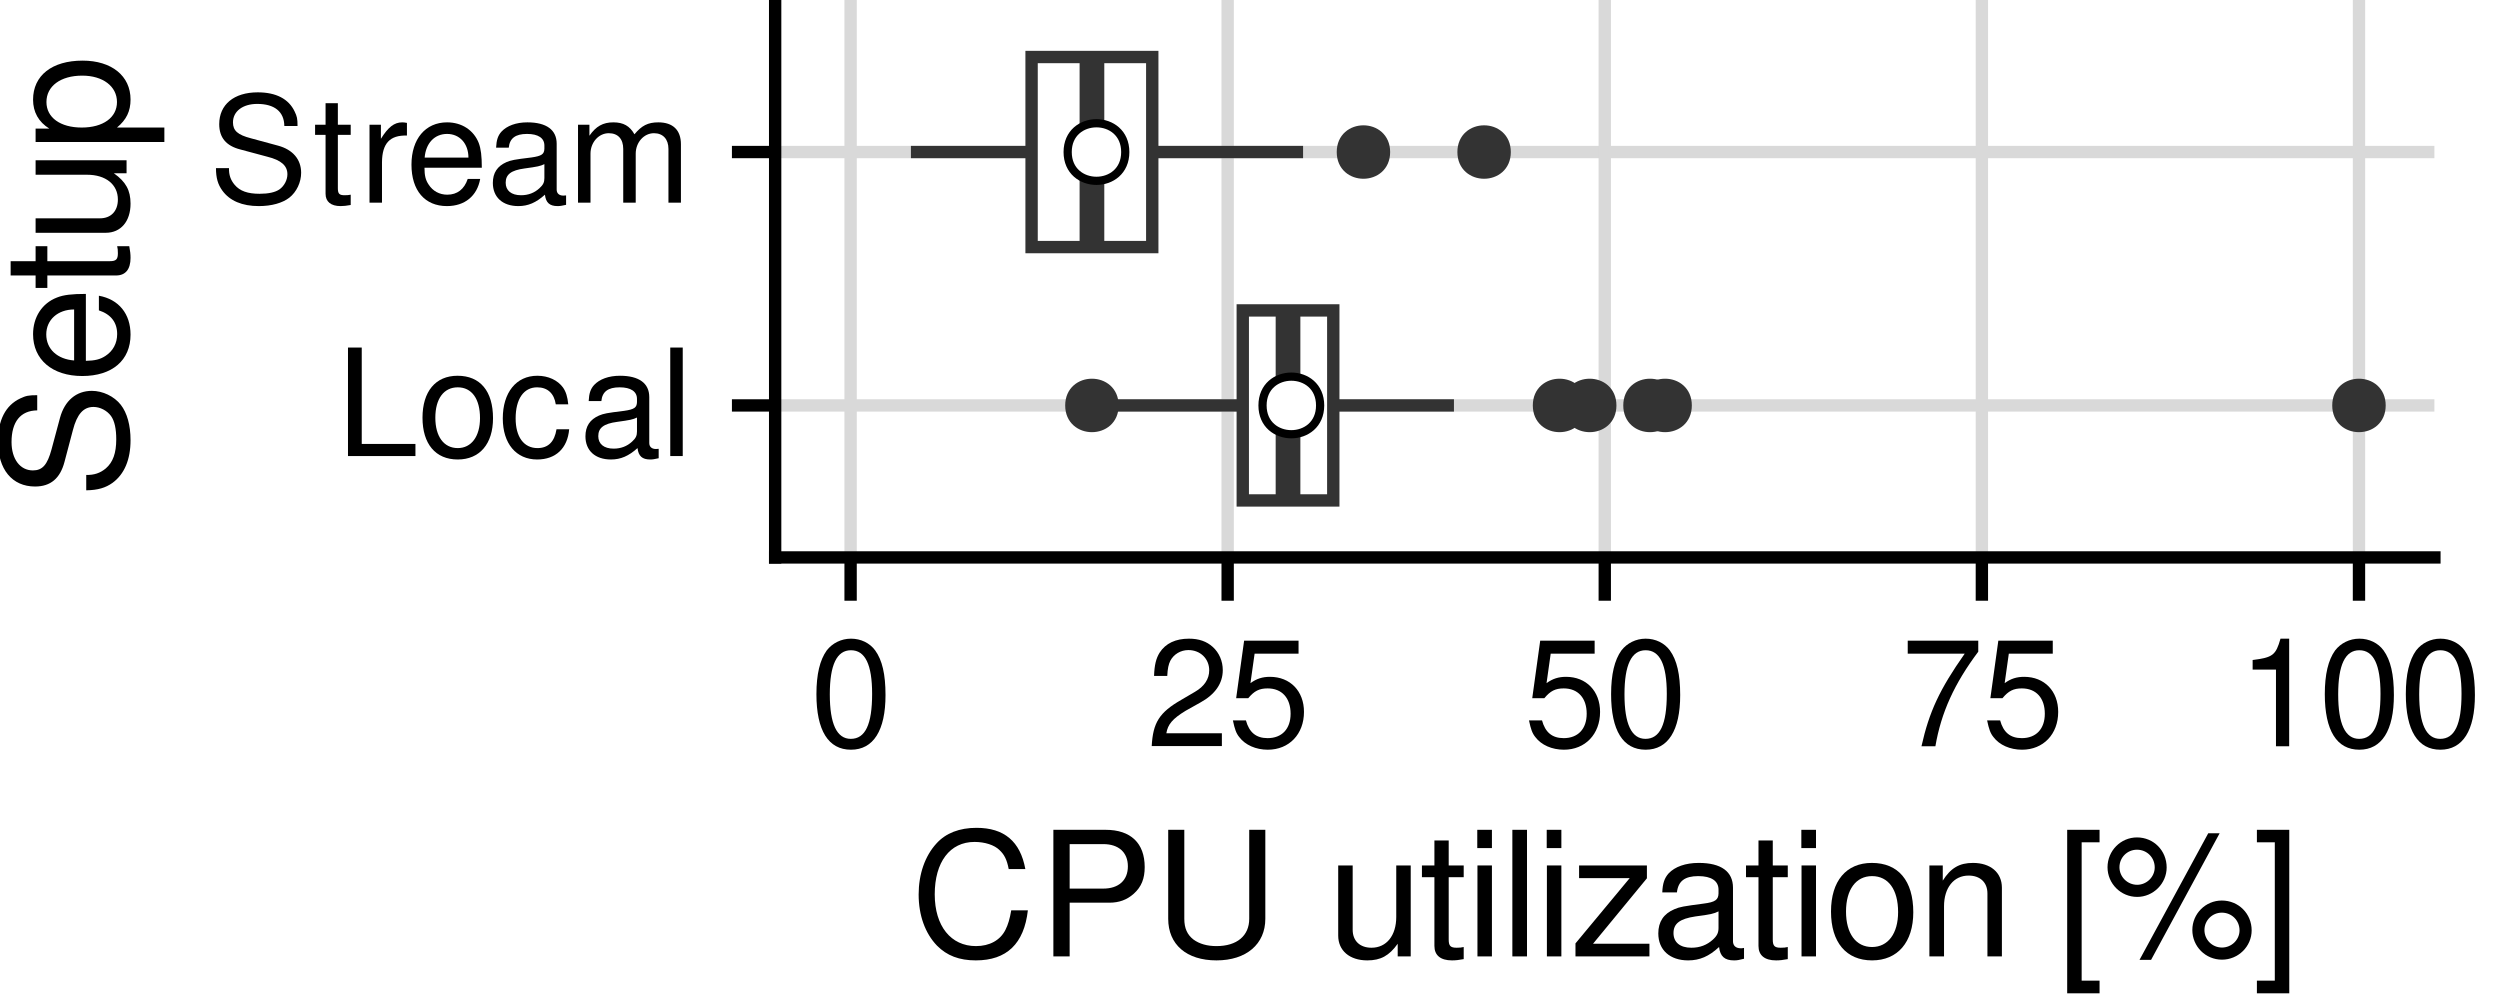 <?xml version="1.0" encoding="UTF-8"?>
<svg xmlns="http://www.w3.org/2000/svg" xmlns:xlink="http://www.w3.org/1999/xlink" width="216pt" height="86pt" viewBox="0 0 216 86" version="1.1">
<defs>
<g>
<symbol overflow="visible" id="glyph0-0">
<path style="stroke:none;" d=""/>
</symbol>
<symbol overflow="visible" id="glyph0-1">
<path style="stroke:none;" d="M 2.219 -9.375 L 1.031 -9.375 L 1.031 0 L 6.859 0 L 6.859 -1.047 L 2.219 -1.047 Z M 2.219 -9.375 "/>
</symbol>
<symbol overflow="visible" id="glyph0-2">
<path style="stroke:none;" d="M 3.5 -6.938 C 1.594 -6.938 0.469 -5.578 0.469 -3.312 C 0.469 -1.047 1.594 0.297 3.516 0.297 C 5.406 0.297 6.562 -1.047 6.562 -3.266 C 6.562 -5.609 5.453 -6.938 3.5 -6.938 Z M 3.516 -5.938 C 4.719 -5.938 5.438 -4.953 5.438 -3.281 C 5.438 -1.688 4.688 -0.688 3.516 -0.688 C 2.312 -0.688 1.578 -1.688 1.578 -3.312 C 1.578 -4.953 2.312 -5.938 3.516 -5.938 Z M 3.516 -5.938 "/>
</symbol>
<symbol overflow="visible" id="glyph0-3">
<path style="stroke:none;" d="M 6.062 -4.469 C 6 -5.125 5.859 -5.562 5.609 -5.922 C 5.141 -6.562 4.328 -6.938 3.391 -6.938 C 1.562 -6.938 0.406 -5.484 0.406 -3.25 C 0.406 -1.078 1.562 0.297 3.375 0.297 C 4.984 0.297 6 -0.672 6.141 -2.312 L 5.047 -2.312 C 4.875 -1.234 4.328 -0.688 3.406 -0.688 C 2.219 -0.688 1.516 -1.656 1.516 -3.25 C 1.516 -4.938 2.219 -5.938 3.375 -5.938 C 4.281 -5.938 4.844 -5.406 4.984 -4.469 Z M 6.062 -4.469 "/>
</symbol>
<symbol overflow="visible" id="glyph0-4">
<path style="stroke:none;" d="M 6.875 -0.625 C 6.766 -0.609 6.719 -0.609 6.641 -0.609 C 6.281 -0.609 6.062 -0.797 6.062 -1.125 L 6.062 -5.094 C 6.062 -6.281 5.188 -6.938 3.531 -6.938 C 2.547 -6.938 1.766 -6.641 1.297 -6.141 C 0.984 -5.797 0.859 -5.406 0.828 -4.75 L 1.922 -4.75 C 2 -5.562 2.5 -5.938 3.5 -5.938 C 4.469 -5.938 5 -5.578 5 -4.938 L 5 -4.656 C 4.984 -4.188 4.766 -4.031 3.891 -3.906 C 2.359 -3.719 2.141 -3.672 1.719 -3.5 C 0.938 -3.156 0.547 -2.578 0.547 -1.703 C 0.547 -0.469 1.391 0.297 2.75 0.297 C 3.594 0.297 4.281 0 5.047 -0.688 C 5.125 0 5.453 0.297 6.141 0.297 C 6.375 0.297 6.516 0.266 6.875 0.188 Z M 5 -2.125 C 5 -1.766 4.906 -1.547 4.578 -1.25 C 4.141 -0.844 3.609 -0.641 2.984 -0.641 C 2.141 -0.641 1.656 -1.047 1.656 -1.719 C 1.656 -2.438 2.125 -2.797 3.281 -2.953 C 4.422 -3.109 4.641 -3.156 5 -3.328 Z M 5 -2.125 "/>
</symbol>
<symbol overflow="visible" id="glyph0-5">
<path style="stroke:none;" d="M 1.953 -9.375 L 0.875 -9.375 L 0.875 0 L 1.953 0 Z M 1.953 -9.375 "/>
</symbol>
<symbol overflow="visible" id="glyph0-6">
<path style="stroke:none;" d="M 7.672 -6.625 C 7.672 -7.266 7.625 -7.453 7.422 -7.875 C 6.906 -8.969 5.812 -9.531 4.234 -9.531 C 2.172 -9.531 0.906 -8.469 0.906 -6.781 C 0.906 -5.625 1.5 -4.906 2.734 -4.594 L 5.062 -3.969 C 6.266 -3.672 6.797 -3.188 6.797 -2.453 C 6.797 -1.953 6.516 -1.438 6.125 -1.156 C 5.75 -0.891 5.156 -0.766 4.391 -0.766 C 3.375 -0.766 2.688 -1 2.234 -1.547 C 1.891 -1.953 1.734 -2.406 1.75 -2.984 L 0.625 -2.984 C 0.625 -2.125 0.797 -1.562 1.172 -1.047 C 1.812 -0.156 2.891 0.297 4.328 0.297 C 5.438 0.297 6.359 0.031 6.953 -0.422 C 7.594 -0.922 7.984 -1.766 7.984 -2.578 C 7.984 -3.734 7.266 -4.578 6 -4.922 L 3.641 -5.562 C 2.5 -5.859 2.094 -6.219 2.094 -6.938 C 2.094 -7.891 2.938 -8.531 4.188 -8.531 C 5.688 -8.531 6.516 -7.859 6.531 -6.625 Z M 7.672 -6.625 "/>
</symbol>
<symbol overflow="visible" id="glyph0-7">
<path style="stroke:none;" d="M 3.266 -6.734 L 2.156 -6.734 L 2.156 -8.594 L 1.094 -8.594 L 1.094 -6.734 L 0.188 -6.734 L 0.188 -5.859 L 1.094 -5.859 L 1.094 -0.766 C 1.094 -0.078 1.562 0.297 2.391 0.297 C 2.672 0.297 2.906 0.266 3.266 0.203 L 3.266 -0.688 C 3.109 -0.656 2.969 -0.641 2.75 -0.641 C 2.281 -0.641 2.156 -0.766 2.156 -1.25 L 2.156 -5.859 L 3.266 -5.859 Z M 3.266 -6.734 "/>
</symbol>
<symbol overflow="visible" id="glyph0-8">
<path style="stroke:none;" d="M 0.891 -6.734 L 0.891 0 L 1.969 0 L 1.969 -3.5 C 1.984 -5.125 2.656 -5.844 4.125 -5.797 L 4.125 -6.891 C 3.953 -6.922 3.844 -6.938 3.719 -6.938 C 3.016 -6.938 2.5 -6.516 1.875 -5.516 L 1.875 -6.734 Z M 0.891 -6.734 "/>
</symbol>
<symbol overflow="visible" id="glyph0-9">
<path style="stroke:none;" d="M 6.594 -3.016 C 6.594 -4.031 6.516 -4.656 6.328 -5.156 C 5.891 -6.266 4.859 -6.938 3.594 -6.938 C 1.719 -6.938 0.516 -5.5 0.516 -3.281 C 0.516 -1.047 1.672 0.297 3.578 0.297 C 5.125 0.297 6.188 -0.578 6.453 -2.047 L 5.375 -2.047 C 5.078 -1.156 4.469 -0.688 3.609 -0.688 C 2.938 -0.688 2.359 -1 2 -1.562 C 1.734 -1.953 1.641 -2.344 1.641 -3.016 Z M 1.656 -3.891 C 1.75 -5.125 2.5 -5.938 3.594 -5.938 C 4.688 -5.938 5.438 -5.094 5.438 -3.891 Z M 1.656 -3.891 "/>
</symbol>
<symbol overflow="visible" id="glyph0-10">
<path style="stroke:none;" d="M 0.906 -6.734 L 0.906 0 L 1.984 0 L 1.984 -4.234 C 1.984 -5.203 2.688 -6 3.562 -6 C 4.359 -6 4.812 -5.5 4.812 -4.641 L 4.812 0 L 5.891 0 L 5.891 -4.234 C 5.891 -5.203 6.594 -6 7.469 -6 C 8.25 -6 8.719 -5.484 8.719 -4.641 L 8.719 0 L 9.797 0 L 9.797 -5.047 C 9.797 -6.266 9.109 -6.938 7.844 -6.938 C 6.938 -6.938 6.406 -6.656 5.781 -5.906 C 5.375 -6.625 4.828 -6.938 3.953 -6.938 C 3.062 -6.938 2.453 -6.594 1.891 -5.781 L 1.891 -6.734 Z M 0.906 -6.734 "/>
</symbol>
<symbol overflow="visible" id="glyph0-11">
<path style="stroke:none;" d="M 3.531 -9.297 C 2.688 -9.297 1.922 -8.906 1.438 -8.281 C 0.844 -7.453 0.547 -6.219 0.547 -4.5 C 0.547 -1.359 1.578 0.297 3.531 0.297 C 5.469 0.297 6.516 -1.359 6.516 -4.422 C 6.516 -6.219 6.234 -7.438 5.625 -8.281 C 5.156 -8.922 4.391 -9.297 3.531 -9.297 Z M 3.531 -8.297 C 4.766 -8.297 5.359 -7.047 5.359 -4.531 C 5.359 -1.875 4.766 -0.641 3.516 -0.641 C 2.312 -0.641 1.703 -1.922 1.703 -4.484 C 1.703 -7.047 2.312 -8.297 3.531 -8.297 Z M 3.531 -8.297 "/>
</symbol>
<symbol overflow="visible" id="glyph0-12">
<path style="stroke:none;" d="M 6.5 -1.125 L 1.703 -1.125 C 1.828 -1.891 2.234 -2.375 3.359 -3.062 L 4.641 -3.781 C 5.922 -4.484 6.578 -5.438 6.578 -6.578 C 6.578 -7.359 6.266 -8.078 5.719 -8.578 C 5.188 -9.062 4.516 -9.297 3.656 -9.297 C 2.5 -9.297 1.641 -8.891 1.125 -8.094 C 0.812 -7.594 0.672 -7.016 0.641 -6.078 L 1.781 -6.078 C 1.812 -6.719 1.891 -7.078 2.047 -7.391 C 2.344 -7.953 2.938 -8.312 3.609 -8.312 C 4.641 -8.312 5.406 -7.562 5.406 -6.562 C 5.406 -5.812 4.984 -5.172 4.172 -4.703 L 3 -4.016 C 1.094 -2.922 0.547 -2.047 0.438 -0.016 L 6.5 -0.016 Z M 6.5 -1.125 "/>
</symbol>
<symbol overflow="visible" id="glyph0-13">
<path style="stroke:none;" d="M 6.125 -9.125 L 1.422 -9.125 L 0.734 -4.156 L 1.781 -4.156 C 2.297 -4.781 2.734 -5 3.453 -5 C 4.688 -5 5.438 -4.172 5.438 -2.812 C 5.438 -1.5 4.688 -0.703 3.453 -0.703 C 2.453 -0.703 1.859 -1.203 1.578 -2.234 L 0.453 -2.234 C 0.609 -1.484 0.734 -1.125 1 -0.797 C 1.516 -0.109 2.438 0.297 3.469 0.297 C 5.312 0.297 6.594 -1.047 6.594 -2.969 C 6.594 -4.766 5.406 -6 3.656 -6 C 3.016 -6 2.5 -5.844 1.969 -5.453 L 2.328 -8 L 6.125 -8 Z M 6.125 -9.125 "/>
</symbol>
<symbol overflow="visible" id="glyph0-14">
<path style="stroke:none;" d="M 6.688 -9.125 L 0.594 -9.125 L 0.594 -8 L 5.516 -8 C 3.344 -4.906 2.453 -3 1.781 0 L 2.984 0 C 3.484 -2.922 4.625 -5.422 6.688 -8.172 Z M 6.688 -9.125 "/>
</symbol>
<symbol overflow="visible" id="glyph0-15">
<path style="stroke:none;" d="M 3.328 -6.625 L 3.328 0 L 4.469 0 L 4.469 -9.297 L 3.719 -9.297 C 3.312 -7.875 3.062 -7.672 1.312 -7.453 L 1.312 -6.625 Z M 3.328 -6.625 "/>
</symbol>
<symbol overflow="visible" id="glyph1-0">
<path style="stroke:none;" d=""/>
</symbol>
<symbol overflow="visible" id="glyph1-1">
<path style="stroke:none;" d="M 9.938 -7.547 C 9.5 -9.938 8.109 -11.109 5.719 -11.109 C 4.25 -11.109 3.062 -10.656 2.25 -9.75 C 1.266 -8.672 0.719 -7.109 0.719 -5.344 C 0.719 -3.547 1.281 -2 2.297 -0.938 C 3.156 -0.062 4.234 0.344 5.656 0.344 C 8.328 0.344 9.828 -1.094 10.156 -3.984 L 8.719 -3.984 C 8.594 -3.234 8.438 -2.734 8.219 -2.297 C 7.766 -1.391 6.844 -0.891 5.672 -0.891 C 3.5 -0.891 2.109 -2.625 2.109 -5.359 C 2.109 -8.156 3.422 -9.891 5.547 -9.891 C 6.438 -9.891 7.266 -9.625 7.703 -9.188 C 8.109 -8.812 8.344 -8.375 8.5 -7.547 Z M 9.938 -7.547 "/>
</symbol>
<symbol overflow="visible" id="glyph1-2">
<path style="stroke:none;" d="M 2.766 -4.641 L 6.188 -4.641 C 7.047 -4.641 7.719 -4.891 8.312 -5.422 C 8.969 -6.016 9.25 -6.719 9.25 -7.719 C 9.25 -9.781 8.047 -10.938 5.875 -10.938 L 1.359 -10.938 L 1.359 0 L 2.766 0 Z M 2.766 -5.859 L 2.766 -9.703 L 5.672 -9.703 C 7 -9.703 7.797 -8.984 7.797 -7.781 C 7.797 -6.578 7 -5.859 5.672 -5.859 Z M 2.766 -5.859 "/>
</symbol>
<symbol overflow="visible" id="glyph1-3">
<path style="stroke:none;" d="M 8.281 -10.938 L 8.281 -3.25 C 8.281 -1.781 7.219 -0.891 5.453 -0.891 C 4.656 -0.891 3.984 -1.078 3.469 -1.453 C 2.922 -1.875 2.672 -2.438 2.672 -3.25 L 2.672 -10.938 L 1.281 -10.938 L 1.281 -3.25 C 1.281 -1.031 2.859 0.344 5.453 0.344 C 8.031 0.344 9.672 -1.062 9.672 -3.25 L 9.672 -10.938 Z M 8.281 -10.938 "/>
</symbol>
<symbol overflow="visible" id="glyph1-4">
<path style="stroke:none;" d=""/>
</symbol>
<symbol overflow="visible" id="glyph1-5">
<path style="stroke:none;" d="M 7.234 0 L 7.234 -7.859 L 5.984 -7.859 L 5.984 -3.406 C 5.984 -1.797 5.141 -0.75 3.844 -0.75 C 2.844 -0.75 2.219 -1.344 2.219 -2.297 L 2.219 -7.859 L 0.969 -7.859 L 0.969 -1.797 C 0.969 -0.5 1.953 0.344 3.484 0.344 C 4.641 0.344 5.375 -0.062 6.109 -1.094 L 6.109 0 Z M 7.234 0 "/>
</symbol>
<symbol overflow="visible" id="glyph1-6">
<path style="stroke:none;" d="M 3.812 -7.859 L 2.516 -7.859 L 2.516 -10.016 L 1.281 -10.016 L 1.281 -7.859 L 0.203 -7.859 L 0.203 -6.844 L 1.281 -6.844 L 1.281 -0.906 C 1.281 -0.094 1.812 0.344 2.797 0.344 C 3.125 0.344 3.391 0.312 3.812 0.234 L 3.812 -0.812 C 3.625 -0.766 3.469 -0.75 3.203 -0.75 C 2.672 -0.75 2.516 -0.906 2.516 -1.453 L 2.516 -6.844 L 3.812 -6.844 Z M 3.812 -7.859 "/>
</symbol>
<symbol overflow="visible" id="glyph1-7">
<path style="stroke:none;" d="M 2.25 -7.859 L 1 -7.859 L 1 0 L 2.25 0 Z M 2.25 -10.938 L 0.984 -10.938 L 0.984 -9.359 L 2.25 -9.359 Z M 2.25 -10.938 "/>
</symbol>
<symbol overflow="visible" id="glyph1-8">
<path style="stroke:none;" d="M 2.281 -10.938 L 1.016 -10.938 L 1.016 0 L 2.281 0 Z M 2.281 -10.938 "/>
</symbol>
<symbol overflow="visible" id="glyph1-9">
<path style="stroke:none;" d="M 6.641 -7.859 L 0.781 -7.859 L 0.781 -6.766 L 5.156 -6.766 L 0.469 -1.125 L 0.469 0 L 6.859 0 L 6.859 -1.094 L 1.984 -1.094 L 6.641 -6.75 Z M 6.641 -7.859 "/>
</symbol>
<symbol overflow="visible" id="glyph1-10">
<path style="stroke:none;" d="M 8.031 -0.734 C 7.891 -0.703 7.828 -0.703 7.75 -0.703 C 7.312 -0.703 7.078 -0.938 7.078 -1.312 L 7.078 -5.938 C 7.078 -7.328 6.062 -8.078 4.125 -8.078 C 2.969 -8.078 2.062 -7.75 1.516 -7.172 C 1.156 -6.766 1 -6.312 0.969 -5.531 L 2.234 -5.531 C 2.344 -6.5 2.906 -6.938 4.078 -6.938 C 5.219 -6.938 5.828 -6.516 5.828 -5.766 L 5.828 -5.438 C 5.812 -4.891 5.547 -4.688 4.531 -4.562 C 2.766 -4.328 2.484 -4.281 2.016 -4.078 C 1.094 -3.688 0.625 -3 0.625 -1.984 C 0.625 -0.562 1.625 0.344 3.203 0.344 C 4.203 0.344 5 0 5.875 -0.812 C 5.969 0 6.359 0.344 7.172 0.344 C 7.438 0.344 7.609 0.312 8.031 0.203 Z M 5.828 -2.469 C 5.828 -2.062 5.719 -1.797 5.344 -1.453 C 4.828 -0.984 4.219 -0.75 3.484 -0.75 C 2.5 -0.75 1.938 -1.219 1.938 -2.016 C 1.938 -2.828 2.469 -3.25 3.828 -3.453 C 5.156 -3.625 5.422 -3.688 5.828 -3.891 Z M 5.828 -2.469 "/>
</symbol>
<symbol overflow="visible" id="glyph1-11">
<path style="stroke:none;" d="M 4.078 -8.078 C 1.859 -8.078 0.547 -6.516 0.547 -3.875 C 0.547 -1.219 1.859 0.344 4.094 0.344 C 6.312 0.344 7.656 -1.234 7.656 -3.812 C 7.656 -6.547 6.359 -8.078 4.078 -8.078 Z M 4.094 -6.938 C 5.5 -6.938 6.344 -5.781 6.344 -3.828 C 6.344 -1.969 5.469 -0.812 4.094 -0.812 C 2.703 -0.812 1.844 -1.969 1.844 -3.875 C 1.844 -5.781 2.703 -6.938 4.094 -6.938 Z M 4.094 -6.938 "/>
</symbol>
<symbol overflow="visible" id="glyph1-12">
<path style="stroke:none;" d="M 1.047 -7.859 L 1.047 0 L 2.312 0 L 2.312 -4.328 C 2.312 -5.938 3.156 -6.984 4.438 -6.984 C 5.438 -6.984 6.062 -6.391 6.062 -5.438 L 6.062 0 L 7.312 0 L 7.312 -5.938 C 7.312 -7.25 6.328 -8.078 4.812 -8.078 C 3.641 -8.078 2.891 -7.641 2.203 -6.547 L 2.203 -7.859 Z M 1.047 -7.859 "/>
</symbol>
<symbol overflow="visible" id="glyph1-13">
<path style="stroke:none;" d="M 3.75 -10.938 L 0.953 -10.938 L 0.953 3.188 L 3.75 3.188 L 3.75 2.094 L 2.203 2.094 L 2.203 -9.859 L 3.75 -9.859 Z M 3.75 -10.938 "/>
</symbol>
<symbol overflow="visible" id="glyph1-14">
<path style="stroke:none;" d="M 2.984 -10.281 C 1.578 -10.281 0.438 -9.125 0.438 -7.703 C 0.438 -6.297 1.578 -5.141 3 -5.141 C 4.391 -5.141 5.547 -6.297 5.547 -7.688 C 5.547 -9.141 4.422 -10.281 2.984 -10.281 Z M 2.984 -9.219 C 3.844 -9.219 4.516 -8.547 4.516 -7.688 C 4.516 -6.875 3.828 -6.188 3 -6.188 C 2.156 -6.188 1.469 -6.875 1.469 -7.703 C 1.469 -8.547 2.141 -9.219 2.984 -9.219 Z M 9.141 -10.641 L 3.203 0.297 L 4.203 0.297 L 10.125 -10.641 Z M 10.312 -4.828 C 8.906 -4.828 7.766 -3.688 7.766 -2.281 C 7.766 -0.859 8.906 0.281 10.328 0.281 C 11.734 0.281 12.891 -0.859 12.891 -2.25 C 12.891 -3.688 11.766 -4.828 10.312 -4.828 Z M 10.312 -3.781 C 11.172 -3.781 11.844 -3.109 11.844 -2.25 C 11.844 -1.438 11.156 -0.766 10.328 -0.766 C 9.484 -0.766 8.812 -1.438 8.812 -2.281 C 8.812 -3.109 9.484 -3.781 10.312 -3.781 Z M 10.312 -3.781 "/>
</symbol>
<symbol overflow="visible" id="glyph1-15">
<path style="stroke:none;" d="M 0.344 3.188 L 3.141 3.188 L 3.141 -10.938 L 0.344 -10.938 L 0.344 -9.859 L 1.891 -9.859 L 1.891 2.094 L 0.344 2.094 Z M 0.344 3.188 "/>
</symbol>
<symbol overflow="visible" id="glyph2-0">
<path style="stroke:none;" d=""/>
</symbol>
<symbol overflow="visible" id="glyph2-1">
<path style="stroke:none;" d="M -7.719 -8.938 C -8.469 -8.938 -8.688 -8.891 -9.188 -8.656 C -10.453 -8.062 -11.109 -6.781 -11.109 -4.938 C -11.109 -2.531 -9.891 -1.047 -7.906 -1.047 C -6.562 -1.047 -5.734 -1.75 -5.359 -3.188 L -4.641 -5.906 C -4.281 -7.312 -3.719 -7.922 -2.859 -7.922 C -2.281 -7.922 -1.688 -7.609 -1.344 -7.141 C -1.031 -6.703 -0.891 -6.016 -0.891 -5.125 C -0.891 -3.938 -1.172 -3.141 -1.797 -2.609 C -2.281 -2.203 -2.812 -2.031 -3.484 -2.047 L -3.484 -0.719 C -2.469 -0.734 -1.812 -0.938 -1.219 -1.359 C -0.188 -2.109 0.344 -3.375 0.344 -5.047 C 0.344 -6.344 0.047 -7.406 -0.5 -8.109 C -1.078 -8.844 -2.062 -9.312 -3 -9.312 C -4.344 -9.312 -5.344 -8.469 -5.75 -6.984 L -6.484 -4.25 C -6.844 -2.922 -7.266 -2.438 -8.094 -2.438 C -9.203 -2.438 -9.938 -3.422 -9.938 -4.891 C -9.938 -6.625 -9.172 -7.609 -7.719 -7.625 Z M -7.719 -8.938 "/>
</symbol>
<symbol overflow="visible" id="glyph2-2">
<path style="stroke:none;" d="M -3.516 -7.688 C -4.703 -7.688 -5.438 -7.609 -6.016 -7.375 C -7.312 -6.875 -8.078 -5.672 -8.078 -4.203 C -8.078 -2.016 -6.422 -0.594 -3.828 -0.594 C -1.234 -0.594 0.344 -1.953 0.344 -4.172 C 0.344 -5.969 -0.672 -7.219 -2.391 -7.531 L -2.391 -6.266 C -1.344 -5.922 -0.812 -5.219 -0.812 -4.219 C -0.812 -3.422 -1.172 -2.75 -1.828 -2.328 C -2.281 -2.031 -2.734 -1.922 -3.516 -1.906 Z M -4.531 -1.938 C -5.984 -2.047 -6.938 -2.922 -6.938 -4.188 C -6.938 -5.453 -5.938 -6.344 -4.531 -6.344 Z M -4.531 -1.938 "/>
</symbol>
<symbol overflow="visible" id="glyph2-3">
<path style="stroke:none;" d="M -7.859 -3.812 L -7.859 -2.516 L -10.016 -2.516 L -10.016 -1.281 L -7.859 -1.281 L -7.859 -0.203 L -6.844 -0.203 L -6.844 -1.281 L -0.906 -1.281 C -0.094 -1.281 0.344 -1.812 0.344 -2.797 C 0.344 -3.125 0.312 -3.391 0.234 -3.812 L -0.812 -3.812 C -0.766 -3.625 -0.75 -3.469 -0.75 -3.203 C -0.75 -2.672 -0.906 -2.516 -1.453 -2.516 L -6.844 -2.516 L -6.844 -3.812 Z M -7.859 -3.812 "/>
</symbol>
<symbol overflow="visible" id="glyph2-4">
<path style="stroke:none;" d="M 0 -7.234 L -7.859 -7.234 L -7.859 -5.984 L -3.406 -5.984 C -1.797 -5.984 -0.75 -5.141 -0.75 -3.844 C -0.75 -2.844 -1.344 -2.219 -2.297 -2.219 L -7.859 -2.219 L -7.859 -0.969 L -1.797 -0.969 C -0.5 -0.969 0.344 -1.953 0.344 -3.484 C 0.344 -4.641 -0.062 -5.375 -1.094 -6.109 L 0 -6.109 Z M 0 -7.234 "/>
</symbol>
<symbol overflow="visible" id="glyph2-5">
<path style="stroke:none;" d="M 3.266 -0.812 L 3.266 -2.062 L -0.828 -2.062 C -0.016 -2.734 0.344 -3.469 0.344 -4.484 C 0.344 -6.531 -1.297 -7.844 -3.797 -7.844 C -6.438 -7.844 -8.078 -6.562 -8.078 -4.469 C -8.078 -3.406 -7.609 -2.547 -6.672 -1.969 L -7.859 -1.969 L -7.859 -0.812 Z M -6.922 -4.266 C -6.922 -5.641 -5.703 -6.547 -3.828 -6.547 C -2.047 -6.547 -0.828 -5.625 -0.828 -4.266 C -0.828 -2.922 -2.031 -2.062 -3.875 -2.062 C -5.719 -2.062 -6.922 -2.922 -6.922 -4.266 Z M -6.922 -4.266 "/>
</symbol>
</g>
</defs>
<g id="surface332">
<rect x="0" y="0" width="216" height="86" style="fill:rgb(100%,100%,100%);fill-opacity:1;stroke:none;"/>
<path style="fill:none;stroke-width:1.067;stroke-linecap:butt;stroke-linejoin:round;stroke:rgb(85.098%,85.098%,85.098%);stroke-opacity:1;stroke-miterlimit:10;" d="M 66.973 35.031 L 210.332 35.031 "/>
<path style="fill:none;stroke-width:1.067;stroke-linecap:butt;stroke-linejoin:round;stroke:rgb(85.098%,85.098%,85.098%);stroke-opacity:1;stroke-miterlimit:10;" d="M 66.973 13.137 L 210.332 13.137 "/>
<path style="fill:none;stroke-width:1.067;stroke-linecap:butt;stroke-linejoin:round;stroke:rgb(85.098%,85.098%,85.098%);stroke-opacity:1;stroke-miterlimit:10;" d="M 73.492 48.164 L 73.492 0 "/>
<path style="fill:none;stroke-width:1.067;stroke-linecap:butt;stroke-linejoin:round;stroke:rgb(85.098%,85.098%,85.098%);stroke-opacity:1;stroke-miterlimit:10;" d="M 106.07 48.164 L 106.07 0 "/>
<path style="fill:none;stroke-width:1.067;stroke-linecap:butt;stroke-linejoin:round;stroke:rgb(85.098%,85.098%,85.098%);stroke-opacity:1;stroke-miterlimit:10;" d="M 138.652 48.164 L 138.652 0 "/>
<path style="fill:none;stroke-width:1.067;stroke-linecap:butt;stroke-linejoin:round;stroke:rgb(85.098%,85.098%,85.098%);stroke-opacity:1;stroke-miterlimit:10;" d="M 171.234 48.164 L 171.234 0 "/>
<path style="fill:none;stroke-width:1.067;stroke-linecap:butt;stroke-linejoin:round;stroke:rgb(85.098%,85.098%,85.098%);stroke-opacity:1;stroke-miterlimit:10;" d="M 203.816 48.164 L 203.816 0 "/>
<path style="fill-rule:nonzero;fill:rgb(20%,20%,20%);fill-opacity:1;stroke-width:0.709;stroke-linecap:round;stroke-linejoin:round;stroke:rgb(20%,20%,20%);stroke-opacity:1;stroke-miterlimit:10;" d="M 205.77 35.031 C 205.77 37.637 201.859 37.637 201.859 35.031 C 201.859 32.422 205.77 32.422 205.77 35.031 "/>
<path style="fill-rule:nonzero;fill:rgb(20%,20%,20%);fill-opacity:1;stroke-width:0.709;stroke-linecap:round;stroke-linejoin:round;stroke:rgb(20%,20%,20%);stroke-opacity:1;stroke-miterlimit:10;" d="M 136.699 35.031 C 136.699 37.637 132.789 37.637 132.789 35.031 C 132.789 32.422 136.699 32.422 136.699 35.031 "/>
<path style="fill-rule:nonzero;fill:rgb(20%,20%,20%);fill-opacity:1;stroke-width:0.709;stroke-linecap:round;stroke-linejoin:round;stroke:rgb(20%,20%,20%);stroke-opacity:1;stroke-miterlimit:10;" d="M 139.305 35.031 C 139.305 37.637 135.395 37.637 135.395 35.031 C 135.395 32.422 139.305 32.422 139.305 35.031 "/>
<path style="fill-rule:nonzero;fill:rgb(20%,20%,20%);fill-opacity:1;stroke-width:0.709;stroke-linecap:round;stroke-linejoin:round;stroke:rgb(20%,20%,20%);stroke-opacity:1;stroke-miterlimit:10;" d="M 144.516 35.031 C 144.516 37.637 140.605 37.637 140.605 35.031 C 140.605 32.422 144.516 32.422 144.516 35.031 "/>
<path style="fill-rule:nonzero;fill:rgb(20%,20%,20%);fill-opacity:1;stroke-width:0.709;stroke-linecap:round;stroke-linejoin:round;stroke:rgb(20%,20%,20%);stroke-opacity:1;stroke-miterlimit:10;" d="M 145.82 35.031 C 145.82 37.637 141.91 37.637 141.91 35.031 C 141.91 32.422 145.82 32.422 145.82 35.031 "/>
<path style="fill-rule:nonzero;fill:rgb(20%,20%,20%);fill-opacity:1;stroke-width:0.709;stroke-linecap:round;stroke-linejoin:round;stroke:rgb(20%,20%,20%);stroke-opacity:1;stroke-miterlimit:10;" d="M 96.297 35.031 C 96.297 37.637 92.387 37.637 92.387 35.031 C 92.387 32.422 96.297 32.422 96.297 35.031 "/>
<path style="fill:none;stroke-width:1.067;stroke-linecap:butt;stroke-linejoin:round;stroke:rgb(20%,20%,20%);stroke-opacity:1;stroke-miterlimit:10;" d="M 115.195 35.031 L 125.621 35.031 "/>
<path style="fill:none;stroke-width:1.067;stroke-linecap:butt;stroke-linejoin:round;stroke:rgb(20%,20%,20%);stroke-opacity:1;stroke-miterlimit:10;" d="M 107.375 35.031 L 95.645 35.031 "/>
<path style="fill-rule:nonzero;fill:rgb(100%,100%,100%);fill-opacity:1;stroke-width:1.067;stroke-linecap:butt;stroke-linejoin:miter;stroke:rgb(20%,20%,20%);stroke-opacity:1;stroke-miterlimit:10;" d="M 115.195 43.238 L 107.375 43.238 L 107.375 26.82 L 115.195 26.82 Z M 115.195 43.238 "/>
<path style="fill:none;stroke-width:2.134;stroke-linecap:butt;stroke-linejoin:miter;stroke:rgb(20%,20%,20%);stroke-opacity:1;stroke-miterlimit:10;" d="M 111.285 43.238 L 111.285 26.82 "/>
<path style="fill-rule:nonzero;fill:rgb(20%,20%,20%);fill-opacity:1;stroke-width:0.709;stroke-linecap:round;stroke-linejoin:round;stroke:rgb(20%,20%,20%);stroke-opacity:1;stroke-miterlimit:10;" d="M 130.18 13.137 C 130.18 15.742 126.273 15.742 126.273 13.137 C 126.273 10.531 130.18 10.531 130.18 13.137 "/>
<path style="fill-rule:nonzero;fill:rgb(20%,20%,20%);fill-opacity:1;stroke-width:0.709;stroke-linecap:round;stroke-linejoin:round;stroke:rgb(20%,20%,20%);stroke-opacity:1;stroke-miterlimit:10;" d="M 119.754 13.137 C 119.754 15.742 115.848 15.742 115.848 13.137 C 115.848 10.531 119.754 10.531 119.754 13.137 "/>
<path style="fill:none;stroke-width:1.067;stroke-linecap:butt;stroke-linejoin:round;stroke:rgb(20%,20%,20%);stroke-opacity:1;stroke-miterlimit:10;" d="M 99.555 13.137 L 112.586 13.137 "/>
<path style="fill:none;stroke-width:1.067;stroke-linecap:butt;stroke-linejoin:round;stroke:rgb(20%,20%,20%);stroke-opacity:1;stroke-miterlimit:10;" d="M 89.129 13.137 L 78.703 13.137 "/>
<path style="fill-rule:nonzero;fill:rgb(100%,100%,100%);fill-opacity:1;stroke-width:1.067;stroke-linecap:butt;stroke-linejoin:miter;stroke:rgb(20%,20%,20%);stroke-opacity:1;stroke-miterlimit:10;" d="M 99.555 21.348 L 89.129 21.348 L 89.129 4.926 L 99.555 4.926 Z M 99.555 21.348 "/>
<path style="fill:none;stroke-width:2.134;stroke-linecap:butt;stroke-linejoin:miter;stroke:rgb(20%,20%,20%);stroke-opacity:1;stroke-miterlimit:10;" d="M 94.344 21.348 L 94.344 4.926 "/>
<path style="fill-rule:nonzero;fill:rgb(100%,100%,100%);fill-opacity:1;stroke-width:0.709;stroke-linecap:round;stroke-linejoin:round;stroke:rgb(0%,0%,0%);stroke-opacity:1;stroke-miterlimit:10;" d="M 114.059 35.031 C 114.059 38.348 109.082 38.348 109.082 35.031 C 109.082 31.711 114.059 31.711 114.059 35.031 "/>
<path style="fill-rule:nonzero;fill:rgb(100%,100%,100%);fill-opacity:1;stroke-width:0.709;stroke-linecap:round;stroke-linejoin:round;stroke:rgb(0%,0%,0%);stroke-opacity:1;stroke-miterlimit:10;" d="M 97.223 13.137 C 97.223 16.453 92.246 16.453 92.246 13.137 C 92.246 9.82 97.223 9.82 97.223 13.137 "/>
<path style="fill:none;stroke-width:1.067;stroke-linecap:square;stroke-linejoin:round;stroke:rgb(0%,0%,0%);stroke-opacity:1;stroke-miterlimit:10;" d="M 66.973 48.164 L 66.973 0 "/>
<g style="fill:rgb(0%,0%,0%);fill-opacity:1;">
  <use xlink:href="#glyph0-1" x="29.035" y="39.403"/>
  <use xlink:href="#glyph0-2" x="36.035" y="39.403"/>
  <use xlink:href="#glyph0-3" x="43.035" y="39.403"/>
  <use xlink:href="#glyph0-4" x="50.035" y="39.403"/>
  <use xlink:href="#glyph0-5" x="57.035" y="39.403"/>
</g>
<g style="fill:rgb(0%,0%,0%);fill-opacity:1;">
  <use xlink:href="#glyph0-6" x="18.035" y="17.509"/>
  <use xlink:href="#glyph0-7" x="27.035" y="17.509"/>
  <use xlink:href="#glyph0-8" x="31.035" y="17.509"/>
  <use xlink:href="#glyph0-9" x="35.035" y="17.509"/>
  <use xlink:href="#glyph0-4" x="42.035" y="17.509"/>
  <use xlink:href="#glyph0-10" x="49.035" y="17.509"/>
</g>
<path style="fill:none;stroke-width:1.067;stroke-linecap:butt;stroke-linejoin:round;stroke:rgb(0%,0%,0%);stroke-opacity:1;stroke-miterlimit:10;" d="M 63.238 35.031 L 66.973 35.031 "/>
<path style="fill:none;stroke-width:1.067;stroke-linecap:butt;stroke-linejoin:round;stroke:rgb(0%,0%,0%);stroke-opacity:1;stroke-miterlimit:10;" d="M 63.238 13.137 L 66.973 13.137 "/>
<path style="fill:none;stroke-width:1.067;stroke-linecap:square;stroke-linejoin:round;stroke:rgb(0%,0%,0%);stroke-opacity:1;stroke-miterlimit:10;" d="M 66.973 48.164 L 210.332 48.164 "/>
<path style="fill:none;stroke-width:1.067;stroke-linecap:butt;stroke-linejoin:round;stroke:rgb(0%,0%,0%);stroke-opacity:1;stroke-miterlimit:10;" d="M 73.492 51.902 L 73.492 48.164 "/>
<path style="fill:none;stroke-width:1.067;stroke-linecap:butt;stroke-linejoin:round;stroke:rgb(0%,0%,0%);stroke-opacity:1;stroke-miterlimit:10;" d="M 106.07 51.902 L 106.07 48.164 "/>
<path style="fill:none;stroke-width:1.067;stroke-linecap:butt;stroke-linejoin:round;stroke:rgb(0%,0%,0%);stroke-opacity:1;stroke-miterlimit:10;" d="M 138.652 51.902 L 138.652 48.164 "/>
<path style="fill:none;stroke-width:1.067;stroke-linecap:butt;stroke-linejoin:round;stroke:rgb(0%,0%,0%);stroke-opacity:1;stroke-miterlimit:10;" d="M 171.234 51.902 L 171.234 48.164 "/>
<path style="fill:none;stroke-width:1.067;stroke-linecap:butt;stroke-linejoin:round;stroke:rgb(0%,0%,0%);stroke-opacity:1;stroke-miterlimit:10;" d="M 203.816 51.902 L 203.816 48.164 "/>
<g style="fill:rgb(0%,0%,0%);fill-opacity:1;">
  <use xlink:href="#glyph0-11" x="69.992" y="64.478"/>
</g>
<g style="fill:rgb(0%,0%,0%);fill-opacity:1;">
  <use xlink:href="#glyph0-12" x="99.07" y="64.478"/>
  <use xlink:href="#glyph0-13" x="106.07" y="64.478"/>
</g>
<g style="fill:rgb(0%,0%,0%);fill-opacity:1;">
  <use xlink:href="#glyph0-13" x="131.652" y="64.478"/>
  <use xlink:href="#glyph0-11" x="138.652" y="64.478"/>
</g>
<g style="fill:rgb(0%,0%,0%);fill-opacity:1;">
  <use xlink:href="#glyph0-14" x="164.234" y="64.478"/>
  <use xlink:href="#glyph0-13" x="171.234" y="64.478"/>
</g>
<g style="fill:rgb(0%,0%,0%);fill-opacity:1;">
  <use xlink:href="#glyph0-15" x="193.316" y="64.478"/>
  <use xlink:href="#glyph0-11" x="200.316" y="64.478"/>
  <use xlink:href="#glyph0-11" x="207.316" y="64.478"/>
</g>
<g style="fill:rgb(0%,0%,0%);fill-opacity:1;">
  <use xlink:href="#glyph1-1" x="78.652" y="82.634"/>
  <use xlink:href="#glyph1-2" x="89.652" y="82.634"/>
  <use xlink:href="#glyph1-3" x="99.652" y="82.634"/>
  <use xlink:href="#glyph1-4" x="110.652" y="82.634"/>
  <use xlink:href="#glyph1-5" x="114.652" y="82.634"/>
  <use xlink:href="#glyph1-6" x="122.652" y="82.634"/>
  <use xlink:href="#glyph1-7" x="126.652" y="82.634"/>
  <use xlink:href="#glyph1-8" x="129.652" y="82.634"/>
  <use xlink:href="#glyph1-7" x="132.652" y="82.634"/>
  <use xlink:href="#glyph1-9" x="135.652" y="82.634"/>
  <use xlink:href="#glyph1-10" x="142.652" y="82.634"/>
  <use xlink:href="#glyph1-6" x="150.652" y="82.634"/>
  <use xlink:href="#glyph1-7" x="154.652" y="82.634"/>
  <use xlink:href="#glyph1-11" x="157.652" y="82.634"/>
  <use xlink:href="#glyph1-12" x="165.652" y="82.634"/>
  <use xlink:href="#glyph1-4" x="173.652" y="82.634"/>
  <use xlink:href="#glyph1-13" x="177.652" y="82.634"/>
  <use xlink:href="#glyph1-14" x="181.652" y="82.634"/>
  <use xlink:href="#glyph1-15" x="194.652" y="82.634"/>
</g>
<g style="fill:rgb(0%,0%,0%);fill-opacity:1;">
  <use xlink:href="#glyph2-1" x="10.935" y="43.082"/>
  <use xlink:href="#glyph2-2" x="10.935" y="33.082"/>
  <use xlink:href="#glyph2-3" x="10.935" y="25.082"/>
  <use xlink:href="#glyph2-4" x="10.935" y="21.082"/>
  <use xlink:href="#glyph2-5" x="10.935" y="13.082"/>
</g>
</g>
</svg>
